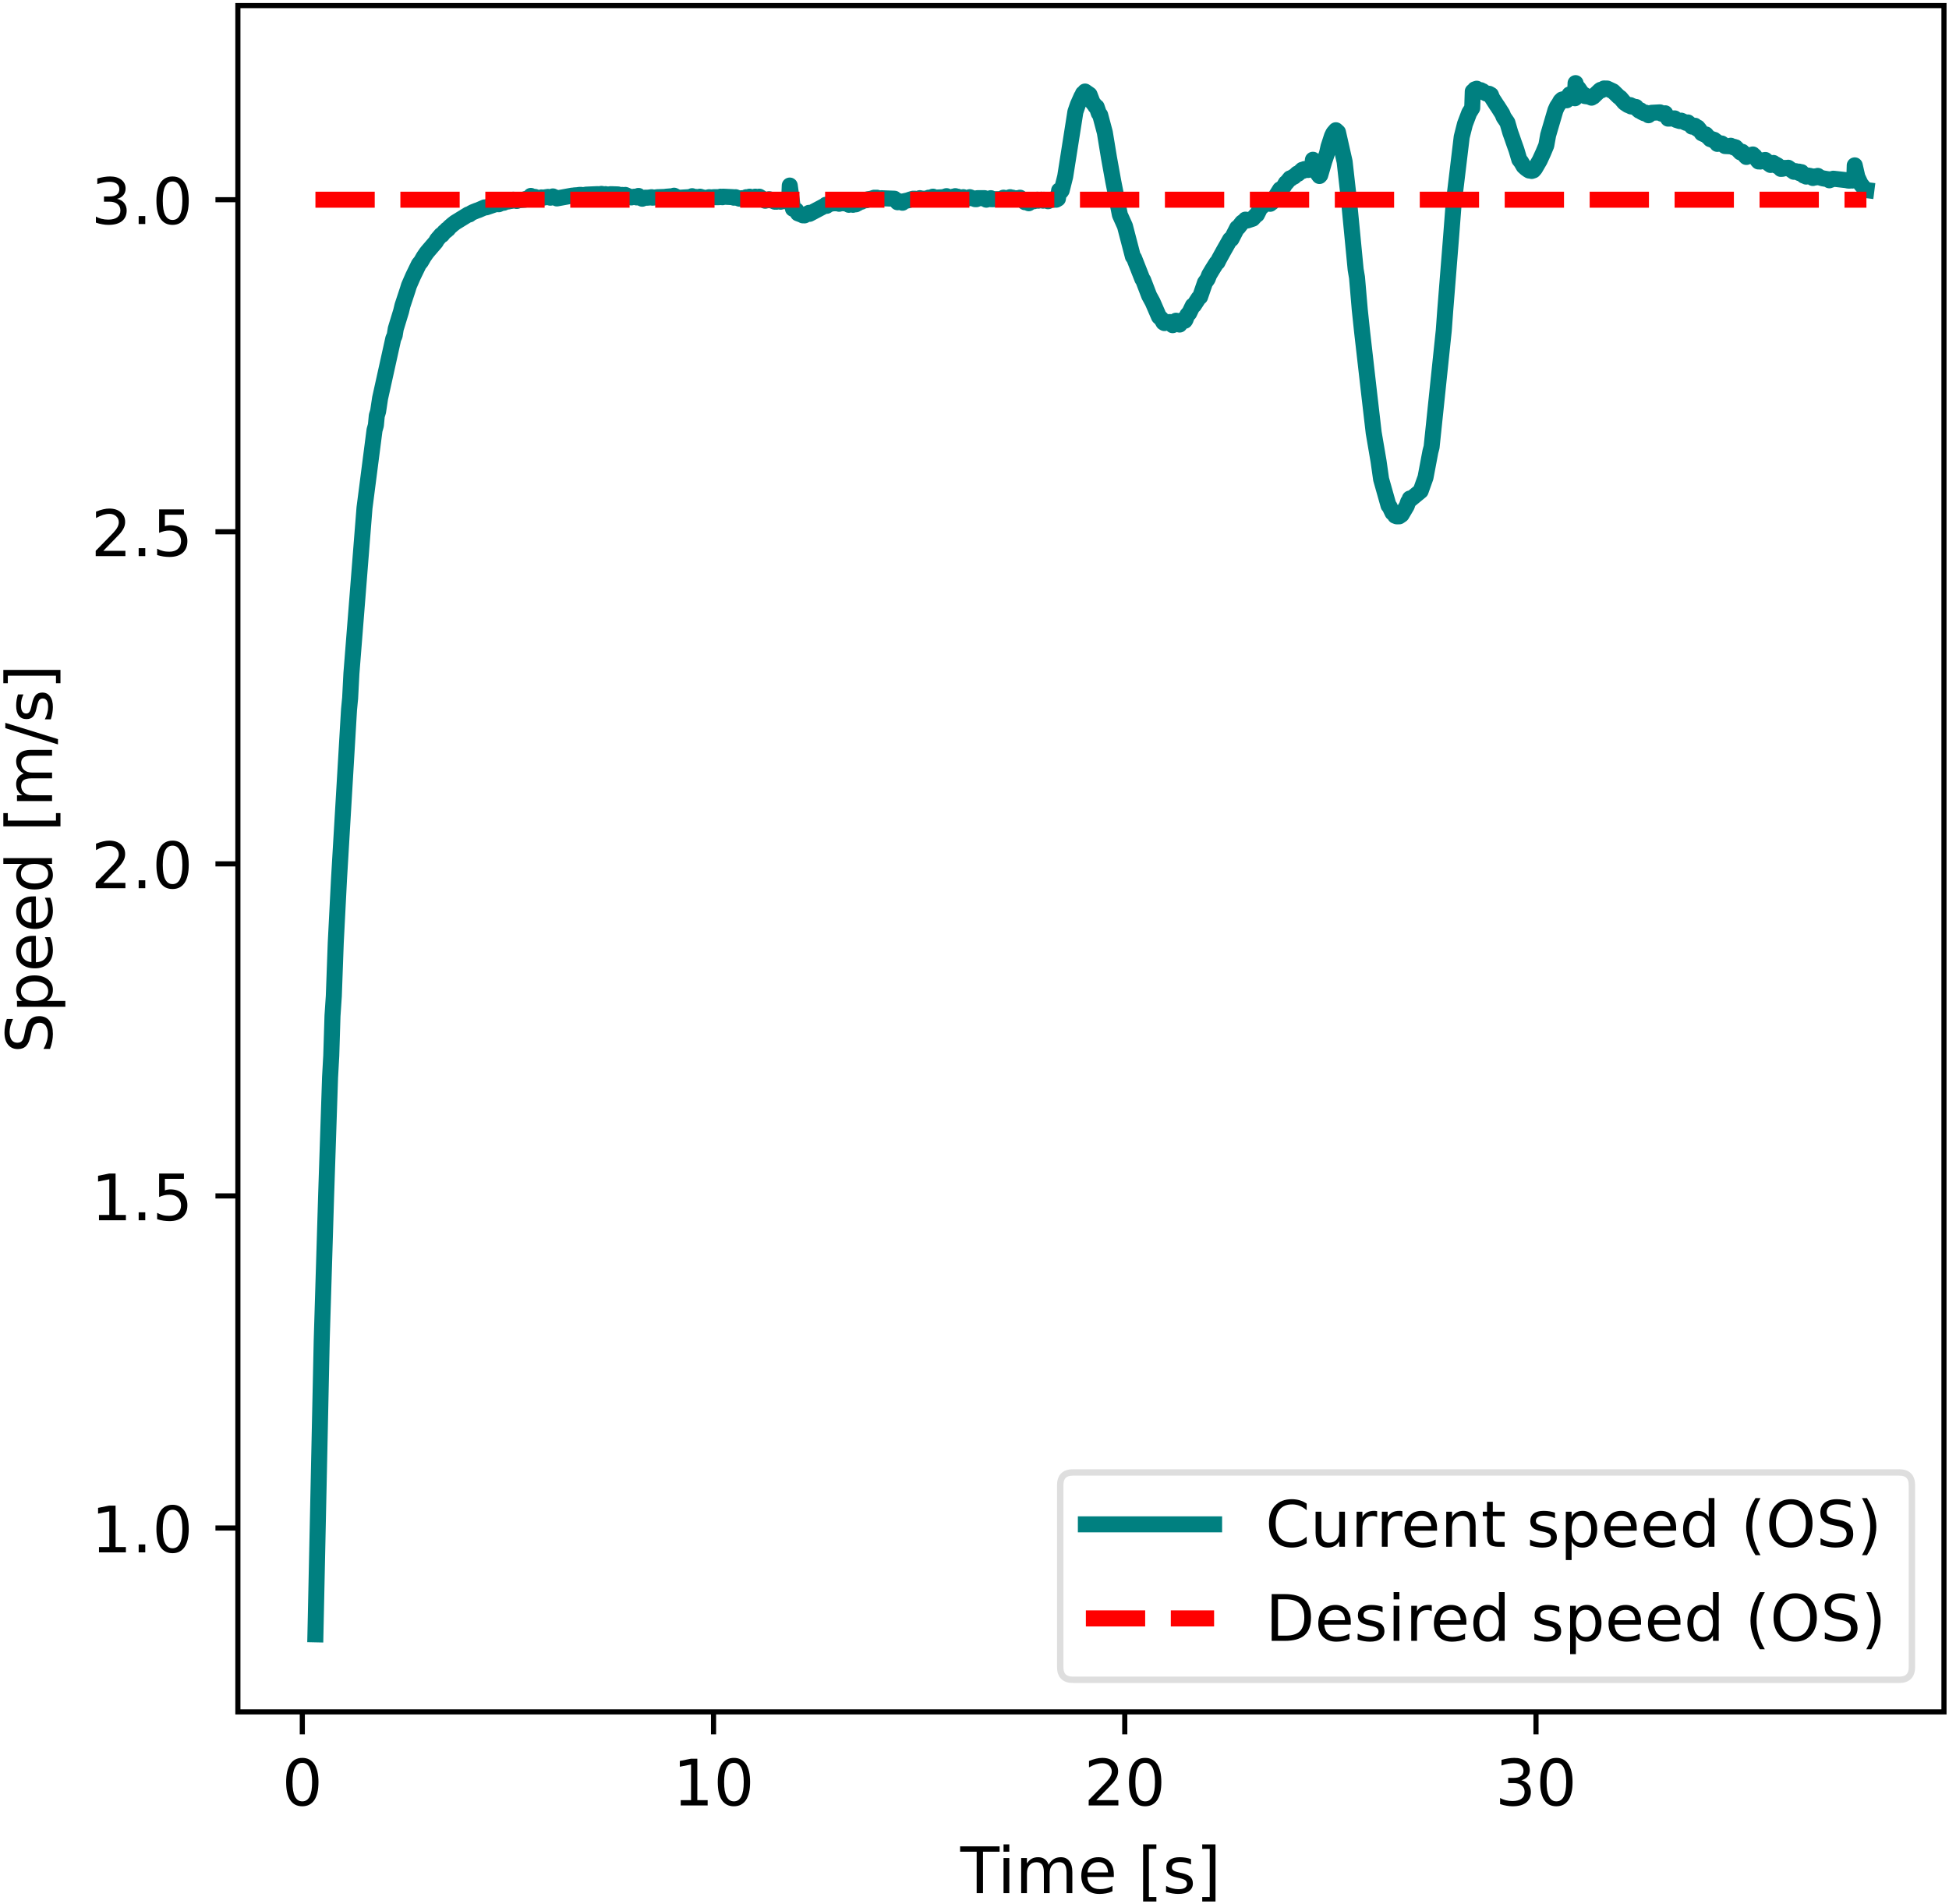 <svg xmlns="http://www.w3.org/2000/svg" xmlns:xlink="http://www.w3.org/1999/xlink" width="304pt" height="396" viewBox="0 0 304 297"><clipPath id="a"><path transform="matrix(1 0 0 -1 -66 305)" d="M0 0h460.8v345.6H0z"/></clipPath><g clip-path="url(#a)"><path d="M-66 305h460.8V-40.6H-66z" fill="#fff"/><path d="M37.104 266.984h266.112V.872H37.104z" fill="#fff"/><path stroke-width=".8" stroke-linejoin="round" fill="none" stroke="#000" d="M47.154 266.984v3.5"/><symbol id="b"><path transform="matrix(.001 0 0 .001 -.066 .013)" d="M318 664c-51 0-89-25-115-75s-38-125-38-225 12-175 38-225 64-75 115-75 89 25 115 75c25 50 38 125 38 225s-13 175-38 225c-26 50-64 75-115 75zm0 78c81 0 143-33 187-97 43-65 65-159 65-281 0-123-22-217-65-281-44-64-106-96-188-96S173 19 130 83 66 241 66 364c0 122 21 216 64 281 43 64 106 97 188 97z"/></symbol><use xlink:href="#b" transform="matrix(10 0 0 -10 44.634 281.708)"/><path stroke-width=".8" stroke-linejoin="round" fill="none" stroke="#000" d="M111.296 266.984v3.5"/><symbol id="c"><path transform="translate(-.11) scale(.001)" d="M124 83h161v556l-175-35v90l174 35h99V83h161V0H124v83z"/></symbol><use xlink:href="#c" transform="matrix(10 0 0 -10 106.037 281.578)"/><use xlink:href="#b" transform="matrix(10 0 0 -10 111.957 281.708)"/><path stroke-width=".8" stroke-linejoin="round" fill="none" stroke="#000" d="M175.439 266.984v3.5"/><symbol id="d"><path transform="translate(-.073) scale(.001)" d="M192 83h344V0H73v83c37 38 88 90 153 156 64 65 105 107 122 126 32 35 54 65 66 90 12 24 19 49 19 73 0 38-14 70-41 94s-62 37-106 37c-31 0-64-6-98-16-34-11-71-27-110-49v100c40 16 77 28 111 36s66 12 95 12c75 0 135-19 180-57s68-88 68-151c0-30-6-59-17-85-11-27-31-59-61-95-8-10-34-37-78-82S271 164 192 83z"/></symbol><use xlink:href="#d" transform="matrix(10 0 0 -10 169.81 281.578)"/><use xlink:href="#b" transform="matrix(10 0 0 -10 176.1 281.708)"/><path stroke-width=".8" stroke-linejoin="round" fill="none" stroke="#000" d="M239.581 266.984v3.5"/><symbol id="e"><path transform="matrix(.001 0 0 .001 -.076 .013)" d="M406 393c47-10 84-31 110-63s40-72 40-118c0-72-25-128-74-167-50-39-120-58-211-58-31 0-63 3-95 9-32 5-66 14-100 26v95c27-16 57-28 90-36 32-8 66-12 102-12 62 0 109 12 141 36s49 60 49 107c0 42-15 76-45 100s-72 37-126 37h-85v81h89c48 0 85 9 111 29 26 19 39 47 39 84s-14 66-40 86c-27 20-65 30-114 30-27 0-56-3-87-9s-65-15-102-27v88c37 10 72 18 105 23 32 5 63 8 93 8 74 0 133-17 177-51s66-80 66-138c0-40-12-74-35-102s-56-48-98-58z"/></symbol><use xlink:href="#e" transform="matrix(10 0 0 -10 233.982 281.708)"/><use xlink:href="#b" transform="matrix(10 0 0 -10 240.242 281.708)"/><symbol id="f"><path transform="translate(.002) scale(.001)" d="M-2 729h616v-83H355V0h-99v646H-2v83z"/></symbol><symbol id="g"><path transform="translate(-.094) scale(.001)" d="M94 547h90V0H94v547zm0 213h90V646H94v114z"/></symbol><symbol id="h"><path transform="translate(-.091) scale(.001)" d="M520 442c22 40 49 69 80 89 31 19 68 29 111 29 56 0 100-20 131-60s47-97 47-170V0h-90v327c0 52-10 91-28 117-19 25-47 38-85 38-47 0-84-16-111-47s-40-73-40-126V0h-90v327c0 52-10 91-28 117-19 25-48 38-86 38-46 0-83-16-110-47s-40-73-40-126V0H91v547h90v-85c20 33 45 58 74 74 28 16 62 24 102 24s73-10 101-30 48-50 62-88z"/></symbol><symbol id="i"><path transform="matrix(.001 0 0 .001 -.055 .013)" d="M562 296v-44H149c4-62 22-110 56-142 33-32 79-48 139-48 34 0 68 4 100 12s65 21 97 39V28c-32-14-65-25-99-31s-69-10-103-10c-88 0-157 25-208 75S55 181 55 268c0 89 24 160 72 213 48 52 114 79 196 79 74 0 132-24 175-71 42-48 64-112 64-193zm-90 26c-1 49-15 88-41 118-27 29-63 44-107 44-50 0-90-15-120-43s-48-68-52-119h320z"/></symbol><symbol id="k"><path transform="matrix(.001 0 0 .001 -.086 .131)" d="M86 760h207v-70H176V-61h117v-70H86v891z"/></symbol><symbol id="l"><path transform="matrix(.001 0 0 .001 -.054 .013)" d="M443 531v-85c-26 12-52 22-79 29-28 6-56 10-85 10-45 0-79-7-101-21s-33-34-33-61c0-21 8-37 24-49s48-24 96-34l31-7c64-14 109-34 136-58 26-25 40-60 40-104 0-51-20-91-60-120-40-30-96-44-166-44-30 0-60 3-92 8S89 8 54 20v93c33-18 66-31 98-39 32-9 64-13 96-13 42 0 75 7 98 21 22 14 34 35 34 62 0 24-9 43-25 56s-52 26-108 38l-31 7c-56 12-97 30-121 54-25 24-37 57-37 100 0 51 18 91 54 119s88 42 156 42c33 0 64-3 94-8 29-5 56-12 81-21z"/></symbol><symbol id="m"><path transform="matrix(.001 0 0 .001 -.097 .131)" d="M304 760v-891H97v70h117v751H97v70h207z"/></symbol><use xlink:href="#f" transform="matrix(10 0 0 -10 149.757 295.25)"/><use xlink:href="#g" transform="matrix(10 0 0 -10 156.53 295.25)"/><use xlink:href="#h" transform="matrix(10 0 0 -10 159.28 295.25)"/><use xlink:href="#i" transform="matrix(10 0 0 -10 168.66 295.38)"/><use xlink:href="#j" transform="matrix(10 0 0 -10 174.26 295.25)"/><use xlink:href="#k" transform="matrix(10 0 0 -10 178.3 296.56)"/><use xlink:href="#l" transform="matrix(10 0 0 -10 181.88 295.38)"/><use xlink:href="#m" transform="matrix(10 0 0 -10 187.52 296.56)"/><path stroke-width=".8" stroke-linejoin="round" fill="none" stroke="#000" d="M37.104 238.308h-3.5"/><symbol id="n"><path transform="translate(-.107) scale(.001)" d="M107 124h103V0H107v124z"/></symbol><use xlink:href="#c" transform="matrix(10 0 0 -10 15.298 242.105)"/><use xlink:href="#n" transform="matrix(10 0 0 -10 21.628 242.105)"/><use xlink:href="#b" transform="matrix(10 0 0 -10 24.398 242.235)"/><path stroke-width=".8" stroke-linejoin="round" fill="none" stroke="#000" d="M37.104 186.517h-3.5"/><symbol id="o"><path transform="matrix(.001 0 0 .001 -.077 .013)" d="M108 729h387v-83H198V467c14 5 29 9 43 11s29 4 43 4c81 0 145-23 193-67 48-45 72-105 72-181 0-79-25-140-74-183S357-13 269-13c-31 0-62 3-94 7-32 5-64 12-98 23v99c29-16 59-28 91-36 31-8 64-11 99-11 56 0 101 14 134 44 32 30 49 70 49 121 0 50-17 90-49 120-33 30-78 45-134 45-26 0-53-3-79-9s-53-15-80-27v366z"/></symbol><use xlink:href="#c" transform="matrix(10 0 0 -10 15.298 190.314)"/><use xlink:href="#n" transform="matrix(10 0 0 -10 21.628 190.314)"/><use xlink:href="#o" transform="matrix(10 0 0 -10 24.508 190.444)"/><path stroke-width=".8" stroke-linejoin="round" fill="none" stroke="#000" d="M37.104 134.727h-3.5"/><use xlink:href="#d" transform="matrix(10 0 0 -10 14.928 138.524)"/><use xlink:href="#n" transform="matrix(10 0 0 -10 21.628 138.524)"/><use xlink:href="#b" transform="matrix(10 0 0 -10 24.398 138.654)"/><path stroke-width=".8" stroke-linejoin="round" fill="none" stroke="#000" d="M37.104 82.936h-3.5"/><use xlink:href="#d" transform="matrix(10 0 0 -10 14.928 86.733)"/><use xlink:href="#n" transform="matrix(10 0 0 -10 21.628 86.733)"/><use xlink:href="#o" transform="matrix(10 0 0 -10 24.508 86.863)"/><path stroke-width=".8" stroke-linejoin="round" fill="none" stroke="#000" d="M37.104 31.145h-3.5"/><use xlink:href="#e" transform="matrix(10 0 0 -10 14.958 35.072)"/><use xlink:href="#n" transform="matrix(10 0 0 -10 21.628 34.942)"/><use xlink:href="#b" transform="matrix(10 0 0 -10 24.398 35.072)"/><symbol id="p"><path transform="matrix(.001 0 0 .001 -.066 .013)" d="M535 705v-96c-38 18-73 31-106 40-34 8-66 13-96 13-54 0-96-11-125-31-29-21-43-51-43-89 0-32 9-57 29-73 19-17 56-30 110-40l60-12c73-14 127-39 162-74 35-36 53-83 53-142 0-71-24-124-71-160-48-36-117-54-208-54-35 0-72 4-111 11S110 16 69 32v102c40-23 79-40 117-51 38-12 76-17 114-17 56 0 99 11 130 33 30 22 46 53 46 95 0 36-11 64-33 84s-58 35-108 45l-60 12c-74 14-127 37-160 69-33 31-49 74-49 130 0 64 22 115 68 152 45 37 108 56 188 56 34 0 68-3 104-9 35-6 71-16 109-28z"/></symbol><symbol id="q"><path transform="matrix(.001 0 0 .001 -.091 .207)" d="M181 82v-289H91v754h90v-83c18 32 42 56 71 72s64 24 104 24c66 0 120-27 162-79 41-53 62-122 62-208s-21-156-62-208c-42-52-96-78-162-78-40 0-75 8-104 23s-53 39-71 72zm306 191c0 66-14 117-41 155-28 38-65 57-112 57-48 0-85-19-112-57-28-38-41-89-41-155s13-118 41-156c27-38 64-56 112-56 47 0 84 18 112 56 27 38 41 90 41 156z"/></symbol><symbol id="r"><path transform="matrix(.001 0 0 .001 -.055 .013)" d="M454 464v296h90V0h-90v82c-19-33-43-57-72-72s-63-23-103-23c-66 0-120 26-162 78S55 187 55 273s20 155 62 208c42 52 96 79 162 79 40 0 74-8 103-24s53-40 72-72zM148 273c0-66 13-118 40-156s64-56 112-56 85 18 113 56c27 38 41 90 41 156s-14 117-41 155c-28 38-65 57-113 57s-85-19-112-57-40-89-40-155z"/></symbol><symbol id="s"><path transform="matrix(.001 0 0 .001 0 .092)" d="M254 729h83L83-92H0l254 821z"/></symbol><use xlink:href="#p" transform="matrix(0 -10 -10 0 8.25 163.612)"/><use xlink:href="#q" transform="matrix(0 -10 -10 0 10.19 157.012)"/><use xlink:href="#i" transform="matrix(0 -10 -10 0 8.25 151.022)"/><use xlink:href="#i" transform="matrix(0 -10 -10 0 8.25 144.872)"/><use xlink:href="#r" transform="matrix(0 -10 -10 0 8.25 138.722)"/><use xlink:href="#j" transform="matrix(0 -10 -10 0 8.12 132.922)"/><use xlink:href="#k" transform="matrix(0 -10 -10 0 9.43 128.882)"/><use xlink:href="#h" transform="matrix(0 -10 -10 0 8.12 124.932)"/><use xlink:href="#s" transform="matrix(0 -10 -10 0 9.04 116.102)"/><use xlink:href="#l" transform="matrix(0 -10 -10 0 8.25 112.192)"/><use xlink:href="#m" transform="matrix(0 -10 -10 0 9.43 106.552)"/><clipPath id="t"><path transform="matrix(1 0 0 -1 -66 305)" d="M103.104 38.016h266.112v266.112H103.104z"/></clipPath><g clip-path="url(#t)"><path stroke-width="2.5" stroke-linecap="square" stroke-linejoin="round" fill="none" stroke="teal" d="m49.2 254.888.981-45.866.687-22.538.615-18.48.186-3.349.193-6.226.205-3.07.302-8.317.513-10.008 1.558-26.362.174-1.812.198-3.822 2.04-25.817 1.565-12.136.212-.755.141-1.494.205-.671.308-2.05 2.066-9.331.205-.437.173-1.066.84-2.753.206-.867.82-2.481.193-.63.654-1.497.898-1.851.327-.394.43-.745.41-.597.25-.311 1.22-1.418.198-.358.635-.745h.135l.366-.468.295-.2.09-.162.186-.072.211-.279.5-.433.398-.312 2.053-1.262.18-.004.185-.158.372-.198.59-.237.257-.083.988-.43.237-.001 1.283-.437.526-.114.128.07.513-.233h.27l.09-.119.641-.083.289-.075h.122l.121-.119.142.078.096-.157.526.2.308-.118.975-.084.128-.118h.295l.36-.115.14-.358.353.314h.135l.147-.158.372.162.238.08.397-.162.27.04.23-.04.257-.039.263-.04.379.123.397-.2.385.197h.141l.096.118 2.374-.433.115.08.231-.119.571-.038.192-.04.302-.003.218.121.5-.158 1.751-.078.18.001.115.043.392-.087.442.084.2-.04.39.079.405-.078 1.148.039.52.2.127-.125.206.122.038-.08.129.04.128-.079.917.394.507-.119.353.12.14-.04.135-.197.27.28.314.156.186-.082.257-.078h.397l.347-.035.276-.044.121.075.507-.035.276-.04 1.148-.04.27-.039 1.039-.083.14-.07.61.31.327.001 1.34-.08.238-.039.135.043.173-.16.212.192.378-.075.27.04.185.039.187-.118.269.082.673.154.007-.039.468-.118.276.04.52-.043.77.003.23-.078.282.082.103-.084 1.571.078.116.08.256-.076.616.233.276-.078.712-.005.077-.153.244.079.27-.158.403.236.07-.153.25.075.161-.161.122.165.135-.082.135.157.23-.236.257.157.667.476.263-.081.295-.001.064-.157.88.393.14-.082.122.086.27-.161.128.079.134-.08.11.159.384-.158.154.082.141-.161.231.075.218-.075.2.08.095-2.366.5 3.624.52.233.263.476.629.238.147.08.16-.08.084.083.7-.396.07.158 1.93-1.023.565-.311.064-.082.128.161.263-.24.404-.078.257-.08.763-.002.116-.23.14.312.495-.237.128.157h.199l.058-.158.154.163.115-.241.366.473.128-.158.16.08.18-.08.18.158.256-.157.193.083.192-.24.122.075.282-.233h.263l.263-.158.244-.078.244.003.262-.157.52-.083.455-.157.071.078.122-.078.115.082.129-.082.385.16.301-.082 2.033.077.231.235.141.084.122.232.263-.161.507.239.25-.237.372-.079.314-.078.206-.083.52-.154.115.079.128-.079.276.08.391-.08.135-.084.372.083.91.003.103-.161.327.076.334-.234.237.158 1.411-.08.469-.158.205.158.09.003.128.154.122-.075.134.072.129-.154.16.079.096-.158.148.077.154-.156.25.078.109.001.378.236.392-.08.128-.078.141.158h.244l.526.003.09-.16.846.314.07-.078.123.078.14-.157h1.136l.27.237.506-.153.193-.084.051.162 1.674-.008.257-.232.397.157.379-.157.122.078.134-.154.257.157.122-.085.288.24.27-.078.141-.08.09.159.23-.159.142-.074.782.705h.45l.134.157.186-.236.629-.077.52-.237.134.158.494-.158.263.154.147-.15.238.076.301.078.09.08.256-.159.385-.078.129-.075.301.074.11-.078.095.079.27-.158.186-1.285.109.207.167-.03.128-.183.545-2.165 1.59-10.092.386-1.118.564-1.271.11-.109.121-.345.141-.047.186-.276.706.491.462 1.213.32.4.135.222.186.076.334.978.218.289.724 2.724.642 3.902.667 3.693 1.04 5.242.788 1.757 1.238 4.75.186.231 1.29 3.277.134.172.924 2.411.551 1.016.994 2.288.353.305.334.584.16.092.398-.117.423-.043.456.489.115-.099.135-.292.18-.052.095-.256.385.25h.084l.09.35.301-.634.289-.123.218.17.102-.14.295-.765.186-.217.09-.045.578-1.196.173-.047.73-1.126.232-.194.77-2.232.404-.556.25-.648.532-.891.61-.966.147-.09.244-.493.737-1.339.988-1.74.103.027.109-.089.892-1.741.166-.067.603-.77.385-.261.141-.189.289.131.84-.276.545-.594.116-.04.635-1.275.192-.013.507-.51.295.024.173.056.141-.194.122.22.122-.232.135.036 1.289-2.056.148.02.224-.264.205-.2.321-.549.096-.033.276-.34.282-.35.084.063.397-.301.141-.025.507-.483.128.034.648-.62.11.164.256-.283.295.12.083-.12.141.148.257-.245.391-.364.129-.99.384 1.148.257.878.378.51.122-.138.635-2.165.424-1.251.23-1.028.533-1.637.224-.466.392-.453.327.298 1.039 4.61.693 6.172 1.026 10.642.212 1.24.43 5.023.365 3.453 1.071 9.381.738 6.367.757 4.433.397 2.8 1.161 4.108.154.153.469.98.32.228.09.235.135-.076.096.167.398.002.372-.255.814-1.383.212-.625.141-.15.122-.366.115.128 1.572-1.295.757-2.122.763-4.033.186-.706 1.899-18.183.224-3.076.924-11.601.372-4.873 1.276-10.627.507-2.004.667-1.76.468-.75.084-2.584.115.088.212-.414.289-.1.102.229.135-.112.263.214.141-.1.103.118.198.028.2.194.384.193.11-.026.134.118.16-.063.295.17.173.472.668 1.042.224.324.706 1.11.205.509.584.855.455 1.56.295.82.237.696.43 1.205.443 1.502.288.365.392.673.365.33.308.223.186.112.148-.047.243.114.27-.09.244-.285.744-1.284.545-1.19.474-1.133.29-1.612 1.14-3.881.257-.569.315-.469.218-.396.237-.228.27-.071.455.185.205-.537.103-.069.14-.306.11.246.154-.075.237.25.34.173.096-2.358.071.398.128.086.122.315.135.014.66.963h.167l.18.242.66.092.366.16.205-.235.077.078.238-.238.782-.741.122-.086.141.068.379-.28.494.01.93.432.885.859.237.155.648.764.25.171.302.2.121-.027.116.124.122-.094.122.21.16-.085.096.125.513.04.263.378.244.205.199-.064.186.27.41.2.186-.106.071.142.16-.014.231.278.481-.38 1.296-.07.263.209.558-.064.231.455.23.38.245-.009.77-.028.262.243.54.173.224-.066.77.35.262-.07.398.333.244.318.147-.15.173.095.142-.078.192.259.186.227.058-.212.256.314.392.584.378.176.25.008.27.321.295.262.115.146.09-.067.135.149.121-.06.142.15.121-.064.2.314.14-.07.16.392.29-.06h.39l.52.396.731.034.154-.083.417.243.084-.078.128.157.128-.079.764.792.218.071.057-.16.25.34.148-.015.09.32.16.158.135-.243.154.093.205-.078.154-.075.212.071.14-.157.123.24.14-.008.501.713.135.15.135-.157.128.168.263-.16.526-.087.096.243.199-.007.199.306.327.236.07-.232.372-.079.135.217.244.008.147.235.135-.079.507.546.25-.019.141-.145.398.067.09-.064.134.071.122-.093.892.631.282-.097.43.243.077-.173.109.25.282-.167.36.534.166.015.212.145.269-.164.391.07.385.314.263-.247.18.16.064-.078.256-.164.25.227.29.079.243.078.891.15.135.156.135-.165.109.079.372-.165 1.982.223.372.075h.212l.16-.165.244.157.301-.078.07-2.294.411 1.8.507 1.09.77.952.128.016"/></g><clipPath id="u"><path transform="matrix(1 0 0 -1 -66 305)" d="M103.104 38.016h266.112v266.112H103.104z"/></clipPath><g clip-path="url(#u)"><path stroke-width="2.5" stroke-dasharray="9.25,4" stroke-linejoin="round" fill="none" stroke="red" d="M49.2 31.145h241.92"/></g><path stroke-width=".8" stroke-linecap="square" stroke-miterlimit="10" fill="none" stroke="#000" d="M37.104 266.984V.872M303.216 266.984V.872M37.104 266.984h266.112M37.104.872h266.112"/><path d="M167.372 261.984h128.844c1.333 0 2-.667 2-2V231.64c0-1.333-.667-2-2-2H167.372c-1.333 0-2 .667-2 2v28.344c0 1.333.667 2 2 2z" fill="#fff" fill-opacity=".8"/><path stroke-miterlimit="10" fill="none" stroke="#d5d6d5" stroke-opacity=".8" d="M167.372 261.984h128.844c1.333 0 2-.667 2-2V231.64c0-1.333-.667-2-2-2H167.372c-1.333 0-2 .667-2 2v28.344c0 1.333.667 2 2 2z"/><path stroke-width="2.5" stroke-linecap="square" stroke-linejoin="round" fill="none" stroke="teal" d="M169.372 237.734h20"/><symbol id="v"><path transform="matrix(.001 0 0 .001 -.056 .013)" d="M644 673V569c-34 30-69 53-107 69-38 15-77 23-119 23-84 0-148-26-192-77s-66-124-66-220 22-170 66-221 108-76 192-76c42 0 81 7 119 23 38 15 73 38 107 69V56c-35-24-72-41-110-52s-79-17-122-17C302-13 215 20 151 87S56 246 56 364c0 117 31 209 95 277 64 67 151 101 261 101 44 0 85-6 123-17 38-12 75-29 109-52z"/></symbol><symbol id="w"><path transform="matrix(.001 0 0 .001 -.085 .013)" d="M85 216v331h90V219c0-52 10-90 30-116s50-39 91-39c48 0 87 15 115 46s42 73 42 127v310h90V0h-90v84c-22-34-48-58-76-74-29-15-62-23-100-23-63 0-111 19-143 58-33 38-49 95-49 171zm226 344z"/></symbol><symbol id="x"><path transform="translate(-.091) scale(.001)" d="M411 463c-10 6-21 10-33 13-12 2-25 4-39 4-51 0-90-17-117-50-28-33-41-80-41-142V0H91v547h90v-85c18 33 43 58 73 74s67 24 111 24c6 0 13-1 21-1 7-1 15-2 25-4v-92z"/></symbol><symbol id="y"><path transform="translate(-.091) scale(.001)" d="M549 330V0h-90v327c0 52-11 90-31 116s-50 39-90 39c-49 0-87-16-115-47s-42-73-42-126V0H91v547h90v-85c21 32 46 57 76 73 29 16 63 25 101 25 62 0 110-20 142-59s49-96 49-171z"/></symbol><symbol id="z"><path transform="translate(-.027) scale(.001)" d="M183 702V547h185v-70H183V180c0-45 6-74 18-86 12-13 37-19 75-19h92V0h-92c-70 0-118 13-144 39s-39 73-39 141v297H27v70h66v155h90z"/></symbol><symbol id="A"><path transform="matrix(.001 0 0 .001 -.086 .131)" d="M310 759c-44-76-76-150-97-223-22-73-32-147-32-222 0-76 10-150 32-223 21-74 53-147 97-222h-78C183-54 146 20 122 94S86 241 86 314c0 72 12 145 36 219s60 149 110 226h78z"/></symbol><symbol id="B"><path transform="matrix(.001 0 0 .001 -.056 .013)" d="M394 662c-72 0-129-27-171-80-42-54-63-126-63-218s21-165 63-218c42-54 99-80 171-80 71 0 128 26 170 80 42 53 63 126 63 218s-21 164-63 218c-42 53-99 80-170 80zm0 80c102 0 183-35 245-103 61-68 92-160 92-275 0-116-31-207-92-275C577 21 496-13 394-13 291-13 209 21 148 89c-62 68-92 159-92 275 0 115 30 207 92 275 61 68 143 103 246 103z"/></symbol><symbol id="C"><path transform="matrix(.001 0 0 .001 -.08 .131)" d="M80 759h78c48-77 85-152 109-226s37-147 37-219c0-73-13-146-37-220S206-54 158-131H80c43 75 75 148 97 222 21 73 32 147 32 223 0 75-11 149-32 222-22 73-54 147-97 223z"/></symbol><use xlink:href="#v" transform="matrix(10 0 0 -10 197.932 241.364)"/><use xlink:href="#w" transform="matrix(10 0 0 -10 205.202 241.364)"/><use xlink:href="#x" transform="matrix(10 0 0 -10 211.602 241.234)"/><use xlink:href="#x" transform="matrix(10 0 0 -10 215.54 241.234)"/><use xlink:href="#i" transform="matrix(10 0 0 -10 219.072 241.364)"/><use xlink:href="#y" transform="matrix(10 0 0 -10 225.582 241.234)"/><use xlink:href="#z" transform="matrix(10 0 0 -10 231.282 241.234)"/><use xlink:href="#j" transform="matrix(10 0 0 -10 234.932 241.234)"/><use xlink:href="#l" transform="matrix(10 0 0 -10 238.652 241.364)"/><use xlink:href="#q" transform="matrix(10 0 0 -10 244.232 243.304)"/><use xlink:href="#i" transform="matrix(10 0 0 -10 250.222 241.364)"/><use xlink:href="#i" transform="matrix(10 0 0 -10 256.372 241.364)"/><use xlink:href="#r" transform="matrix(10 0 0 -10 262.522 241.364)"/><use xlink:href="#j" transform="matrix(10 0 0 -10 268.322 241.234)"/><use xlink:href="#A" transform="matrix(10 0 0 -10 272.362 242.544)"/><use xlink:href="#B" transform="matrix(10 0 0 -10 275.962 241.364)"/><use xlink:href="#p" transform="matrix(10 0 0 -10 283.932 241.364)"/><use xlink:href="#C" transform="matrix(10 0 0 -10 290.422 242.544)"/><path stroke-width="2.5" stroke-dasharray="9.25,4" stroke-linejoin="round" fill="none" stroke="red" d="M169.372 252.406h20"/><symbol id="D"><path transform="translate(-.098) scale(.001)" d="M197 648V81h119c100 0 174 22 221 68 46 46 70 118 70 216s-24 169-70 215c-47 45-121 68-221 68H197zm-99 81h203c141 0 245-30 311-88 66-59 99-151 99-276 0-126-34-218-100-277S441 0 301 0H98v729z"/></symbol><use xlink:href="#D" transform="matrix(10 0 0 -10 198.352 255.906)"/><use xlink:href="#i" transform="matrix(10 0 0 -10 205.622 256.036)"/><use xlink:href="#l" transform="matrix(10 0 0 -10 211.762 256.036)"/><use xlink:href="#g" transform="matrix(10 0 0 -10 217.372 255.906)"/><use xlink:href="#x" transform="matrix(10 0 0 -10 220.122 255.906)"/><use xlink:href="#i" transform="matrix(10 0 0 -10 223.654 256.036)"/><use xlink:href="#r" transform="matrix(10 0 0 -10 229.804 256.036)"/><use xlink:href="#j" transform="matrix(10 0 0 -10 235.604 255.906)"/><use xlink:href="#l" transform="matrix(10 0 0 -10 239.323 256.036)"/><use xlink:href="#q" transform="matrix(10 0 0 -10 244.904 257.976)"/><use xlink:href="#i" transform="matrix(10 0 0 -10 250.894 256.036)"/><use xlink:href="#i" transform="matrix(10 0 0 -10 257.043 256.036)"/><use xlink:href="#r" transform="matrix(10 0 0 -10 263.193 256.036)"/><use xlink:href="#j" transform="matrix(10 0 0 -10 268.993 255.906)"/><use xlink:href="#A" transform="matrix(10 0 0 -10 273.034 257.216)"/><use xlink:href="#B" transform="matrix(10 0 0 -10 276.634 256.036)"/><use xlink:href="#p" transform="matrix(10 0 0 -10 284.604 256.036)"/><use xlink:href="#C" transform="matrix(10 0 0 -10 291.094 257.216)"/></g></svg>